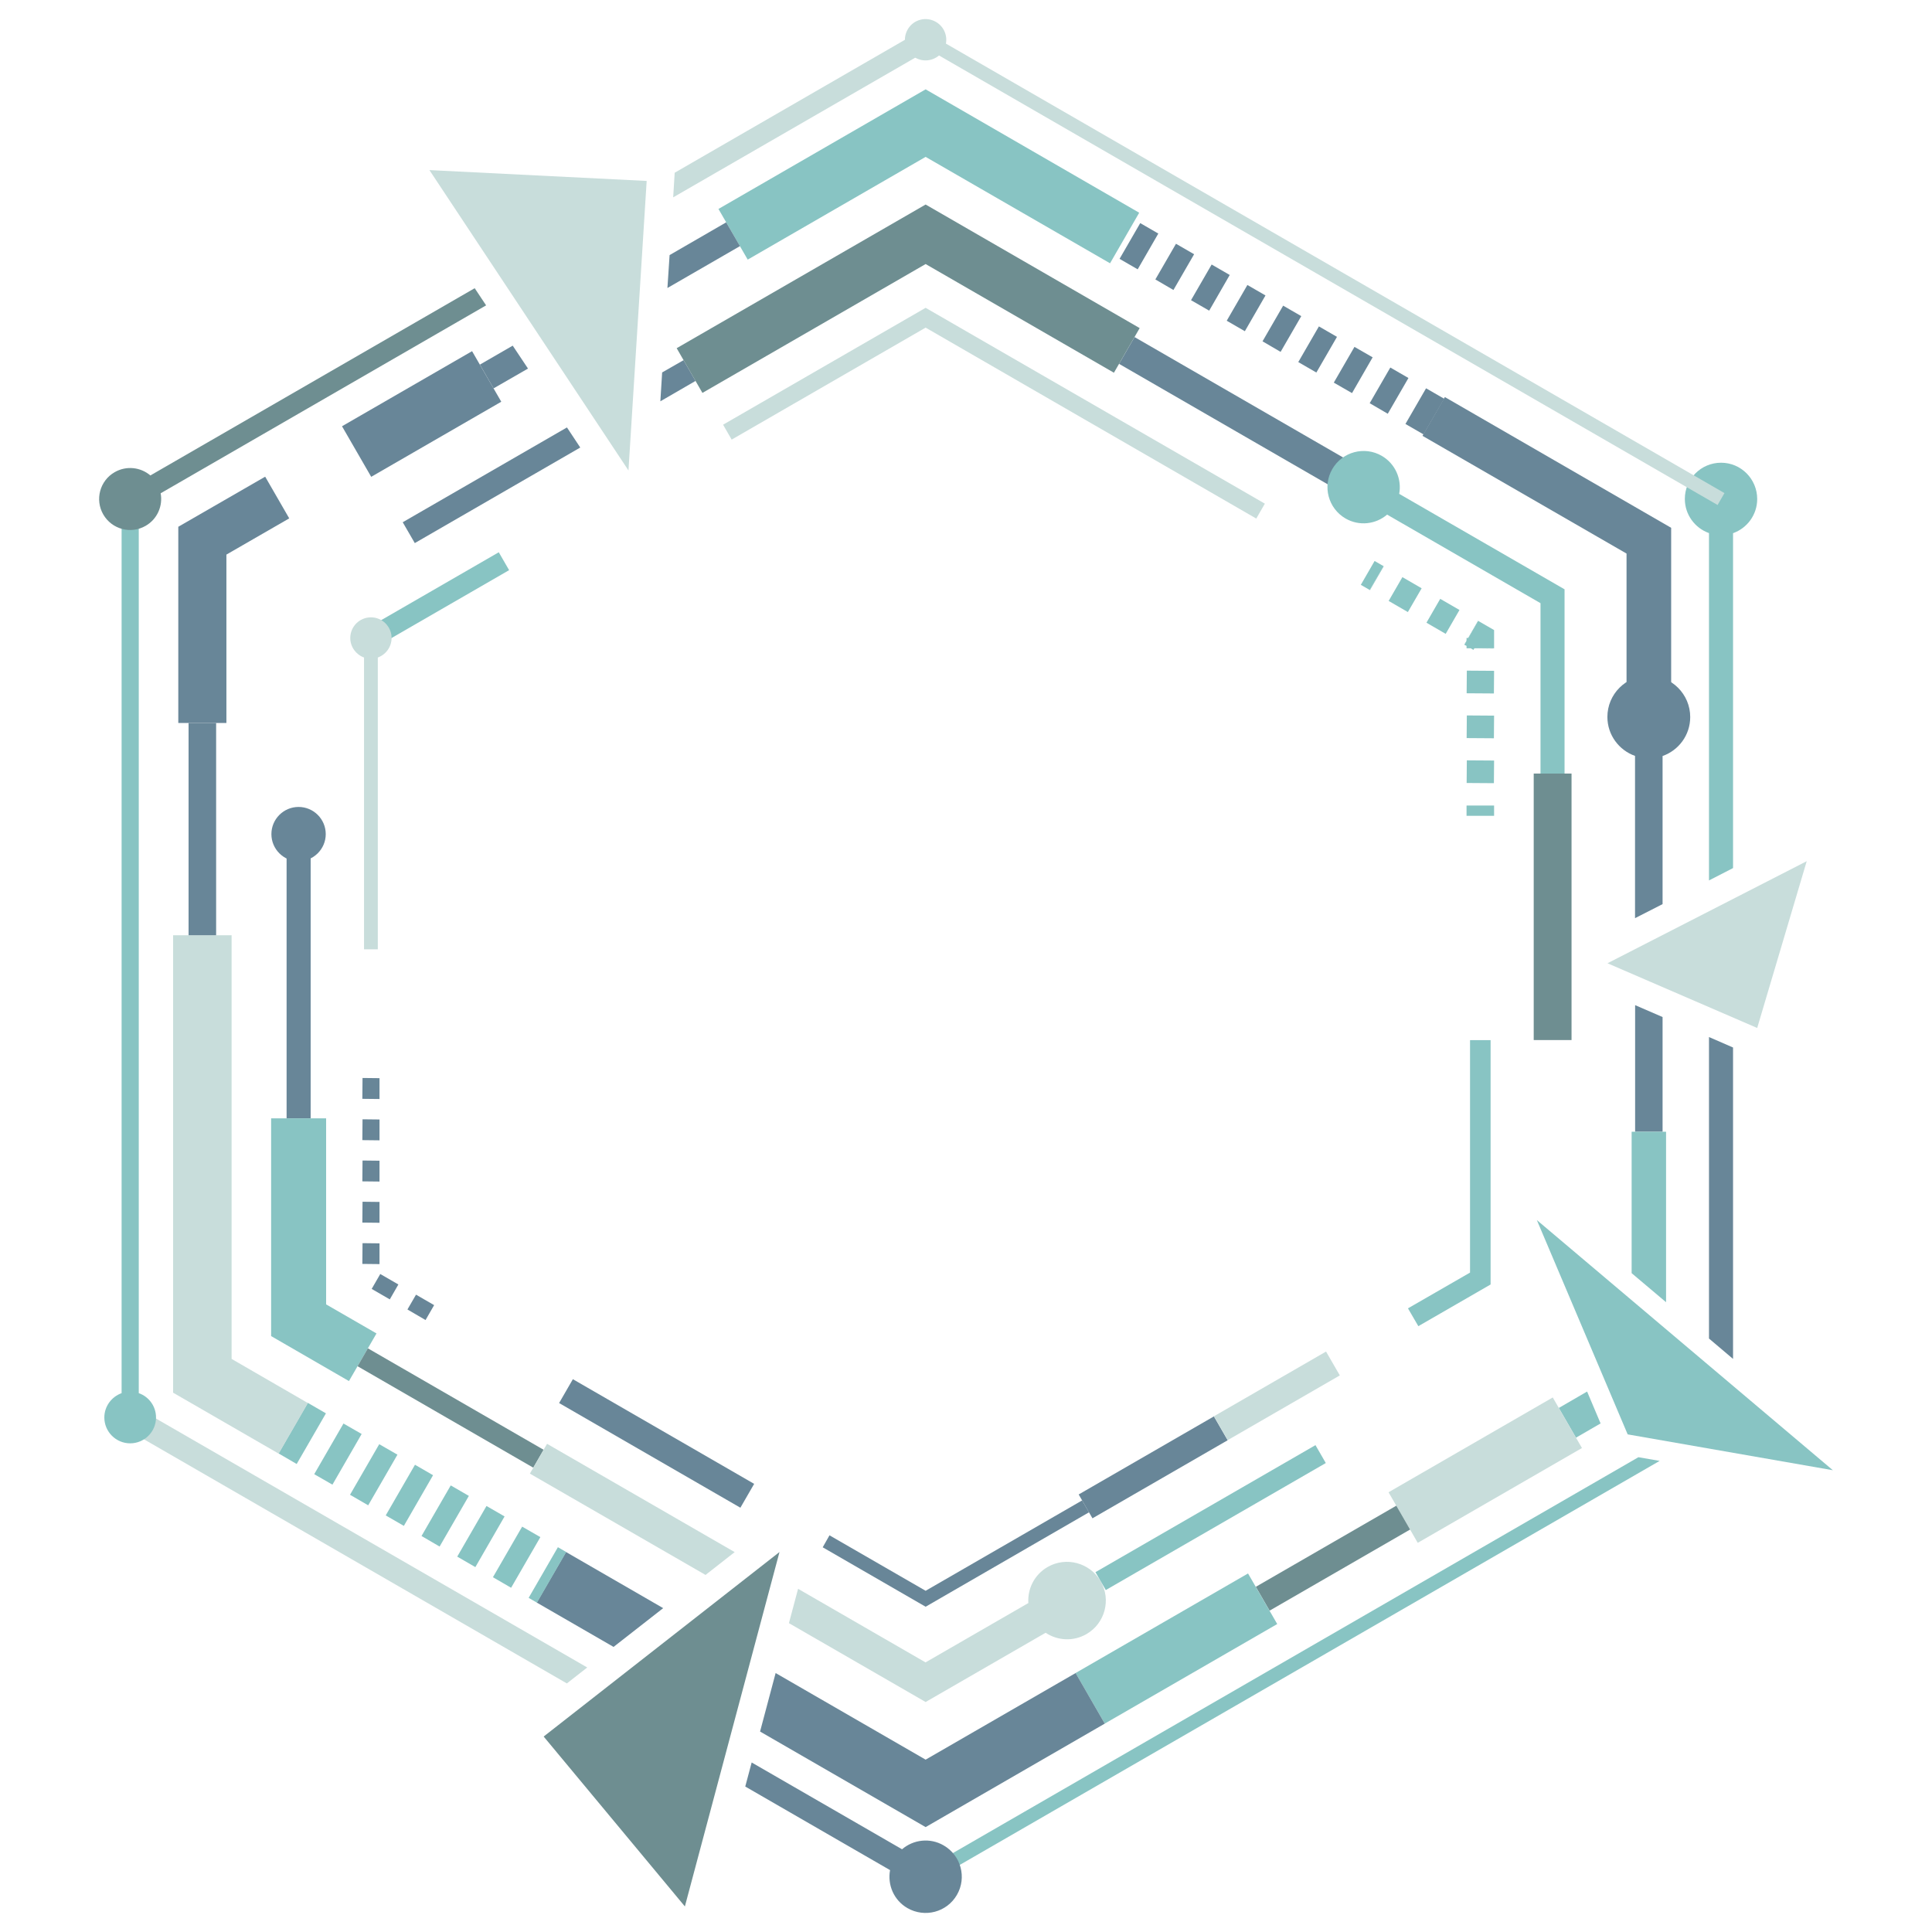 <svg xmlns="http://www.w3.org/2000/svg" xml:space="preserve" id="a" x="0" y="0" version="1.1" viewBox="0 0 2048 2048"><style>.st0{fill:#88c4c3}.st1{fill:#688698}.st2{fill:#c8dddb}.st3{fill:#6e8e91}</style><path id="path1" d="M1862.7 529c0 16.7-10.7 30.9-25.6 36.2v355l-25.5 13.1V565.1c-14.9-5.3-25.6-19.5-25.6-36.2 0-21.2 17.2-38.4 38.4-38.4s38.3 17.3 38.3 38.5" class="st0"/><path id="polygon1" d="m977.6 1983.1 759.2-438.4 22.5 3.9-774.5 447.1z" class="st0"/><path id="rect1" d="M1303.6 299h32.8v290h-32.8z" class="st1" transform="rotate(-60 1320.02 443.968)"/><path id="polygon2" d="m600.9 1784.5-469.3-270.9 12.8-22 478.1 276z" class="st2"/><path id="path2" d="M1014.4 2008.6c-10.6 18.4-34 24.6-52.4 14.1-14.5-8.3-21.4-24.7-18.5-40.3L790 1893.8l6.8-25.5 159.4 92c12-10.3 29.6-12.5 44.1-4.1 18.4 10.6 24.7 34.1 14.1 52.4" class="st1"/><path id="polygon3" d="M1811.6 1418.9v-319.6l25.5 11.1v330.1z" class="st1"/><path id="path3" d="M1828 522.7 1002.7 46.2c1.7-8.9-2.3-18.2-10.6-23-10.5-6.1-23.9-2.5-29.9 8-6.1 10.5-2.5 23.9 8 29.9 8.3 4.8 18.3 3.5 25.2-2.3l825.3 476.5z" class="st2"/><path id="polygon4" d="M715.2 183.1 975.7 32.7l11 18.9-273.1 157.6z" class="st2"/><path id="polygon5" d="M1176.7 279.1 981.2 166.3 792.6 275.2l-31-53.7L981.2 94.7l226.4 130.8z" class="st0"/><path id="path5" d="m1509 460.5-19.2-11.1.1-.1 21.8-37.7 19.2 11.1-.1.1zm-37.9-21.9-19.2-11.2.1-.1 21.8-37.7 19.2 11.1-.1.2zm-37.9-21.9-19.3-11.1.1-.2 21.8-37.7 19.3 11.1-.1.1zm-37.8-21.8-19.2-11.1.1-.1 21.8-37.7 19.2 11.1-.1.1zm-37.9-21.9-19.2-11.2.1-.1 21.8-37.7 19.2 11.1-.1.2zm-37.9-21.9-19.2-11.1.1-.2 21.8-37.7 19.2 11.1-.1.1zm-37.8-21.8-19.3-11.1.1-.1 21.8-37.7 19.2 11.1-.1.1zm-37.9-21.9-19.2-11.2.1-.1 21.8-37.7 19.2 11.1-.1.2zm-37.9-21.9-19.2-11.1.1-.2 21.8-37.7 19.2 11.1-.1.1z" class="st1"/><path id="polygon6" d="m1531.6 420.9-23.7 41.1 216.3 124.8v173.3h47.3V559.5z" class="st1"/><path id="polygon7" d="M1762.4 1199.7h-29.1v-134.2l29.1 12.6z" class="st1"/><path id="path7" d="M1791.7 760.1c0 19.1-12.2 35.3-29.3 41.3v157l-29.2 14.9v-172c-17-6-29.3-22.2-29.3-41.3 0-24.2 19.6-43.8 43.8-43.8 24.3 0 44 19.7 44 43.9" class="st1"/><path id="polygon8" d="m1670.6 1524-18.2-31.5 30-17.4 14.3 33.8z" class="st0"/><path id="polygon9" d="M1729.6 1349.6v-149.9h36.5v180.7z" class="st0"/><path id="rect9" d="M1474 1527.5h201v61.9h-201z" class="st2" transform="rotate(-30 1574.389 1558.562)"/><path id="rect10" d="M1327 1637.2h172v29.2h-172z" class="st3" transform="rotate(-30 1412.867 1651.802)"/><path id="rect11" d="M1141.5 1716.6h211.1v61.9h-211.1z" class="st0" transform="rotate(-30 1246.973 1747.567)"/><path id="polygon11" d="m650.4 1745.8-81.4-47 31-53.6 103 59.5z" class="st1"/><path id="polygon12" d="m1171.1 1827.1-189.9 109.7-175.5-101.3 16.5-62 159 91.8 159-91.8z" class="st1"/><path id="path12" d="m569.2 1698.9-8.8-5.1.1-.2 30.9-53.5 8.8 5.1-.1.2zm-27.4-15.8-19.3-11.2.1-.1 30.9-53.5 19.3 11.1-.1.2zm-37.9-21.9-19.2-11.1.1-.2 30.9-53.5 19.2 11.1-.1.1zm-37.9-21.8-19.2-11.2.1-.1 30.9-53.5 19.2 11.1-.1.2zm-37.9-21.9-19.2-11.1.1-.2 30.9-53.5 19.2 11.1-.1.1zm-37.8-21.8-19.3-11.2.1-.1 30.9-53.5 19.3 11.1-.1.2zm-37.9-21.9-19.3-11.1.1-.2 30.9-53.5 19.3 11.1-.1.1zm-37.9-21.9-19.2-11.2.1-.1 30.9-53.5 19.2 11.1-.1.2z" class="st0"/><path id="polygon13" d="m295.4 1540.9-111.9-64.6V991.4h62v449.1l80.9 46.8z" class="st2"/><path id="rect13" d="M199.9 766.4h29.2v225h-29.2z" class="st1"/><path id="polygon14" d="M240 766.4h-51v-208l92.1-53.1 25.5 44.2-66.6 38.4z" class="st1"/><path id="rect14" d="M367.4 407.9h159.2v61.9H367.4z" class="st1" transform="rotate(-30 446.98 438.933)"/><path id="polygon15" d="m523.2 411.7-14.5-25.2 34.8-20.1 16.2 24.3z" class="st1"/><path id="polygon16" d="m709.8 270.4 60-34.7 14.6 25.2-76.9 44.4z" class="st1"/><path id="polygon17" d="m439.7 575.7-12.8-22.1L601 453.1l14.1 21.3z" class="st1"/><path id="polygon18" d="m701.9 394.8 22.7-13 12.7 22-37.3 21.6z" class="st1"/><path id="rect18" d="M303.8 882.7h25.5v302.8h-25.5z" class="st1"/><path id="path18" d="M345.3 884.2c0-15.9-12.9-28.8-28.8-28.8s-28.8 12.9-28.8 28.8 12.9 28.8 28.8 28.8c15.9-.1 28.8-13 28.8-28.8" class="st1"/><path id="polygon19" d="m369.9 1464-82.5-47.7v-230.8h58.3v197.2l53.4 30.8z" class="st0"/><path id="rect19" d="M466.7 1385h21.9v215.1h-21.9z" class="st3" transform="rotate(-60 477.63 1492.563)"/><path id="polygon20" d="m747.9 1669.5-186.2-107.4 18.2-31.6 198.9 114.8z" class="st2"/><path id="path20" d="M1151.7 1732.2c-14 8.1-30.7 7-43.3-1.4l-127.2 73.4-144.9-83.6 9.7-36.4 135.1 78 109-62.9c-1-15.1 6.4-30.1 20.4-38.2 19.6-11.3 44.8-4.6 56.2 15.1 11.4 19.5 4.6 44.7-15 56" class="st2"/><path id="rect20" d="M1148.7 1597.8H1418v21.9h-269.3z" class="st0" transform="rotate(-30 1283.272 1608.79)"/><path id="rect21" d="M1625.8 820h40.1v282.5h-40.1z" class="st3"/><path id="path21" d="M1483.2 523.5c2.9-15.5-4-31.9-18.5-40.3-18.3-10.6-41.8-4.3-52.4 14s-4.3 41.8 14 52.4c14.5 8.4 32.1 6.2 44.1-4.1l162.6 93.9V820h25.5V624.7z" class="st0"/><path id="polygon21" d="m744.6 416.5-27.3-47.4 263.9-152.3 226.9 131-27.3 47.3-199.6-115.2z" class="st3"/><path id="rect22" d="M382.3 624.7h162.8v21.9H382.3z" class="st0" transform="rotate(-30 463.617 635.614)"/><path id="path22" d="M415.1 676.3c0-12.1-9.8-21.9-21.9-21.9s-21.9 9.8-21.9 21.9c0 9.5 6.1 17.6 14.6 20.7v309.3h14.6V697c8.5-3.1 14.6-11.2 14.6-20.7" class="st2"/><path id="path23" d="m451.1 1399.3-19.2-11.2 9.1-15.7 19.2 11.1zm-37.9-21.9-19.2-11.1 9.1-15.8 19.2 11.1zm-10.9-37.4-18.2-.2.2-22 18 .2zm0-43.8-18.2-.2.2-22.1 18 .2zm0-43.7-18.2-.2.2-22.1 18 .2zm0-43.7-18.2-.2.2-22.1 18 .2zm0-43.8-18.2-.2.2-22.1 18 .2z" class="st1"/><path id="rect23" d="M681.5 1419.2h29.2v221.9h-29.2z" class="st1" transform="rotate(-60 696.057 1530.174)"/><path id="polygon23" d="m981.2 1703.2-109.1-63 7.2-12.7 101.9 58.8 165.9-95.8 7.3 12.6z" class="st1"/><path id="rect24" d="M1139.7 1540.9h165.5v29.2h-165.5z" class="st1" transform="rotate(-30 1222.353 1555.54)"/><path id="rect25" d="M1285 1465.1h137.2v29.2H1285z" class="st2" transform="rotate(-30 1353.478 1479.758)"/><path id="polygon25" d="m1503.5 1405.8-11-18.9 65.8-37.9v-246.4h21.8v259z" class="st0"/><path id="rect26" d="M1440 604.6h29.2v10.9H1440z" class="st0" transform="rotate(-60 1454.558 610.081)"/><path id="polygon26" d="m1452.2 625.6-.3-.2.1-.1 14.4-25.2.4.3-.1.1z" class="st0"/><path id="path26" d="m1552.6 683.6-.4-.3.1-.1 14.5-25.1.4.2zm-20.1-11.7-.2-.1-20.2-11.7.1-.2 14.5-25.1 20.4 11.8zm-40.1-23.1-.2-.1L1472 637l.1-.1 14.5-25.1.2.1 20.2 11.7-.1.2z" class="st0"/><path id="polygon27" d="M1554.6 676.3h2l10.4-18.1 16.8 9.7v19.3h-20.9l-1 1.7-2.9-1.7h-4.4v-2.5l-2.2-1.2 2.2-3.8z" class="st0"/><path id="polygon28" d="m1554.8 687.1 28.9.3-.1.1-29-.4z" class="st0"/><path id="path28" d="m1583.7 854.1-29.1-.5zm-.1-23.9-28.9-.2.2-24 28.9.2zm0-47.6-28.9-.2.2-24 28.9.2zm0-47.5-28.9-.2.2-24 28.9.2z" class="st0"/><path id="rect28" d="M1554.6 853.9h29.2v10.9h-29.2z" class="st0"/><path id="polygon29" d="M1331.7 549.7 981.2 347.3 775.6 466l-9.1-15.8 214.7-123.9 359.6 207.6z" class="st2"/><path id="polygon30" d="m826.3 1645.2-250 195.6L726 2020.9z" class="st3"/><path id="polygon31" d="m455.2 180.3 211 318.4 19.3-306.9z" class="st2"/><path id="polygon32" d="M1915.2 912.9 1704 1021.1l158.7 68.6z" class="st2"/><path id="polygon33" d="m1629.1 1293.3 96.3 227.2 217.5 38z" class="st0"/><path id="path33" d="M147.1 1476.8V529h-18.2v947.8c-10.6 3.8-18.3 13.9-18.3 25.8 0 15.1 12.3 27.4 27.4 27.4s27.4-12.3 27.4-27.4c0-11.9-7.6-22.1-18.3-25.8" class="st0"/><path id="path34" d="m515.3 323.7-345 199.2c2.5 13.3-3.5 27.4-15.9 34.5-15.7 9.1-35.8 3.7-44.9-12s-3.7-35.9 12.1-44.9c12.4-7.1 27.5-5.3 37.8 3.5l343.8-198.5z" class="st3"/></svg>